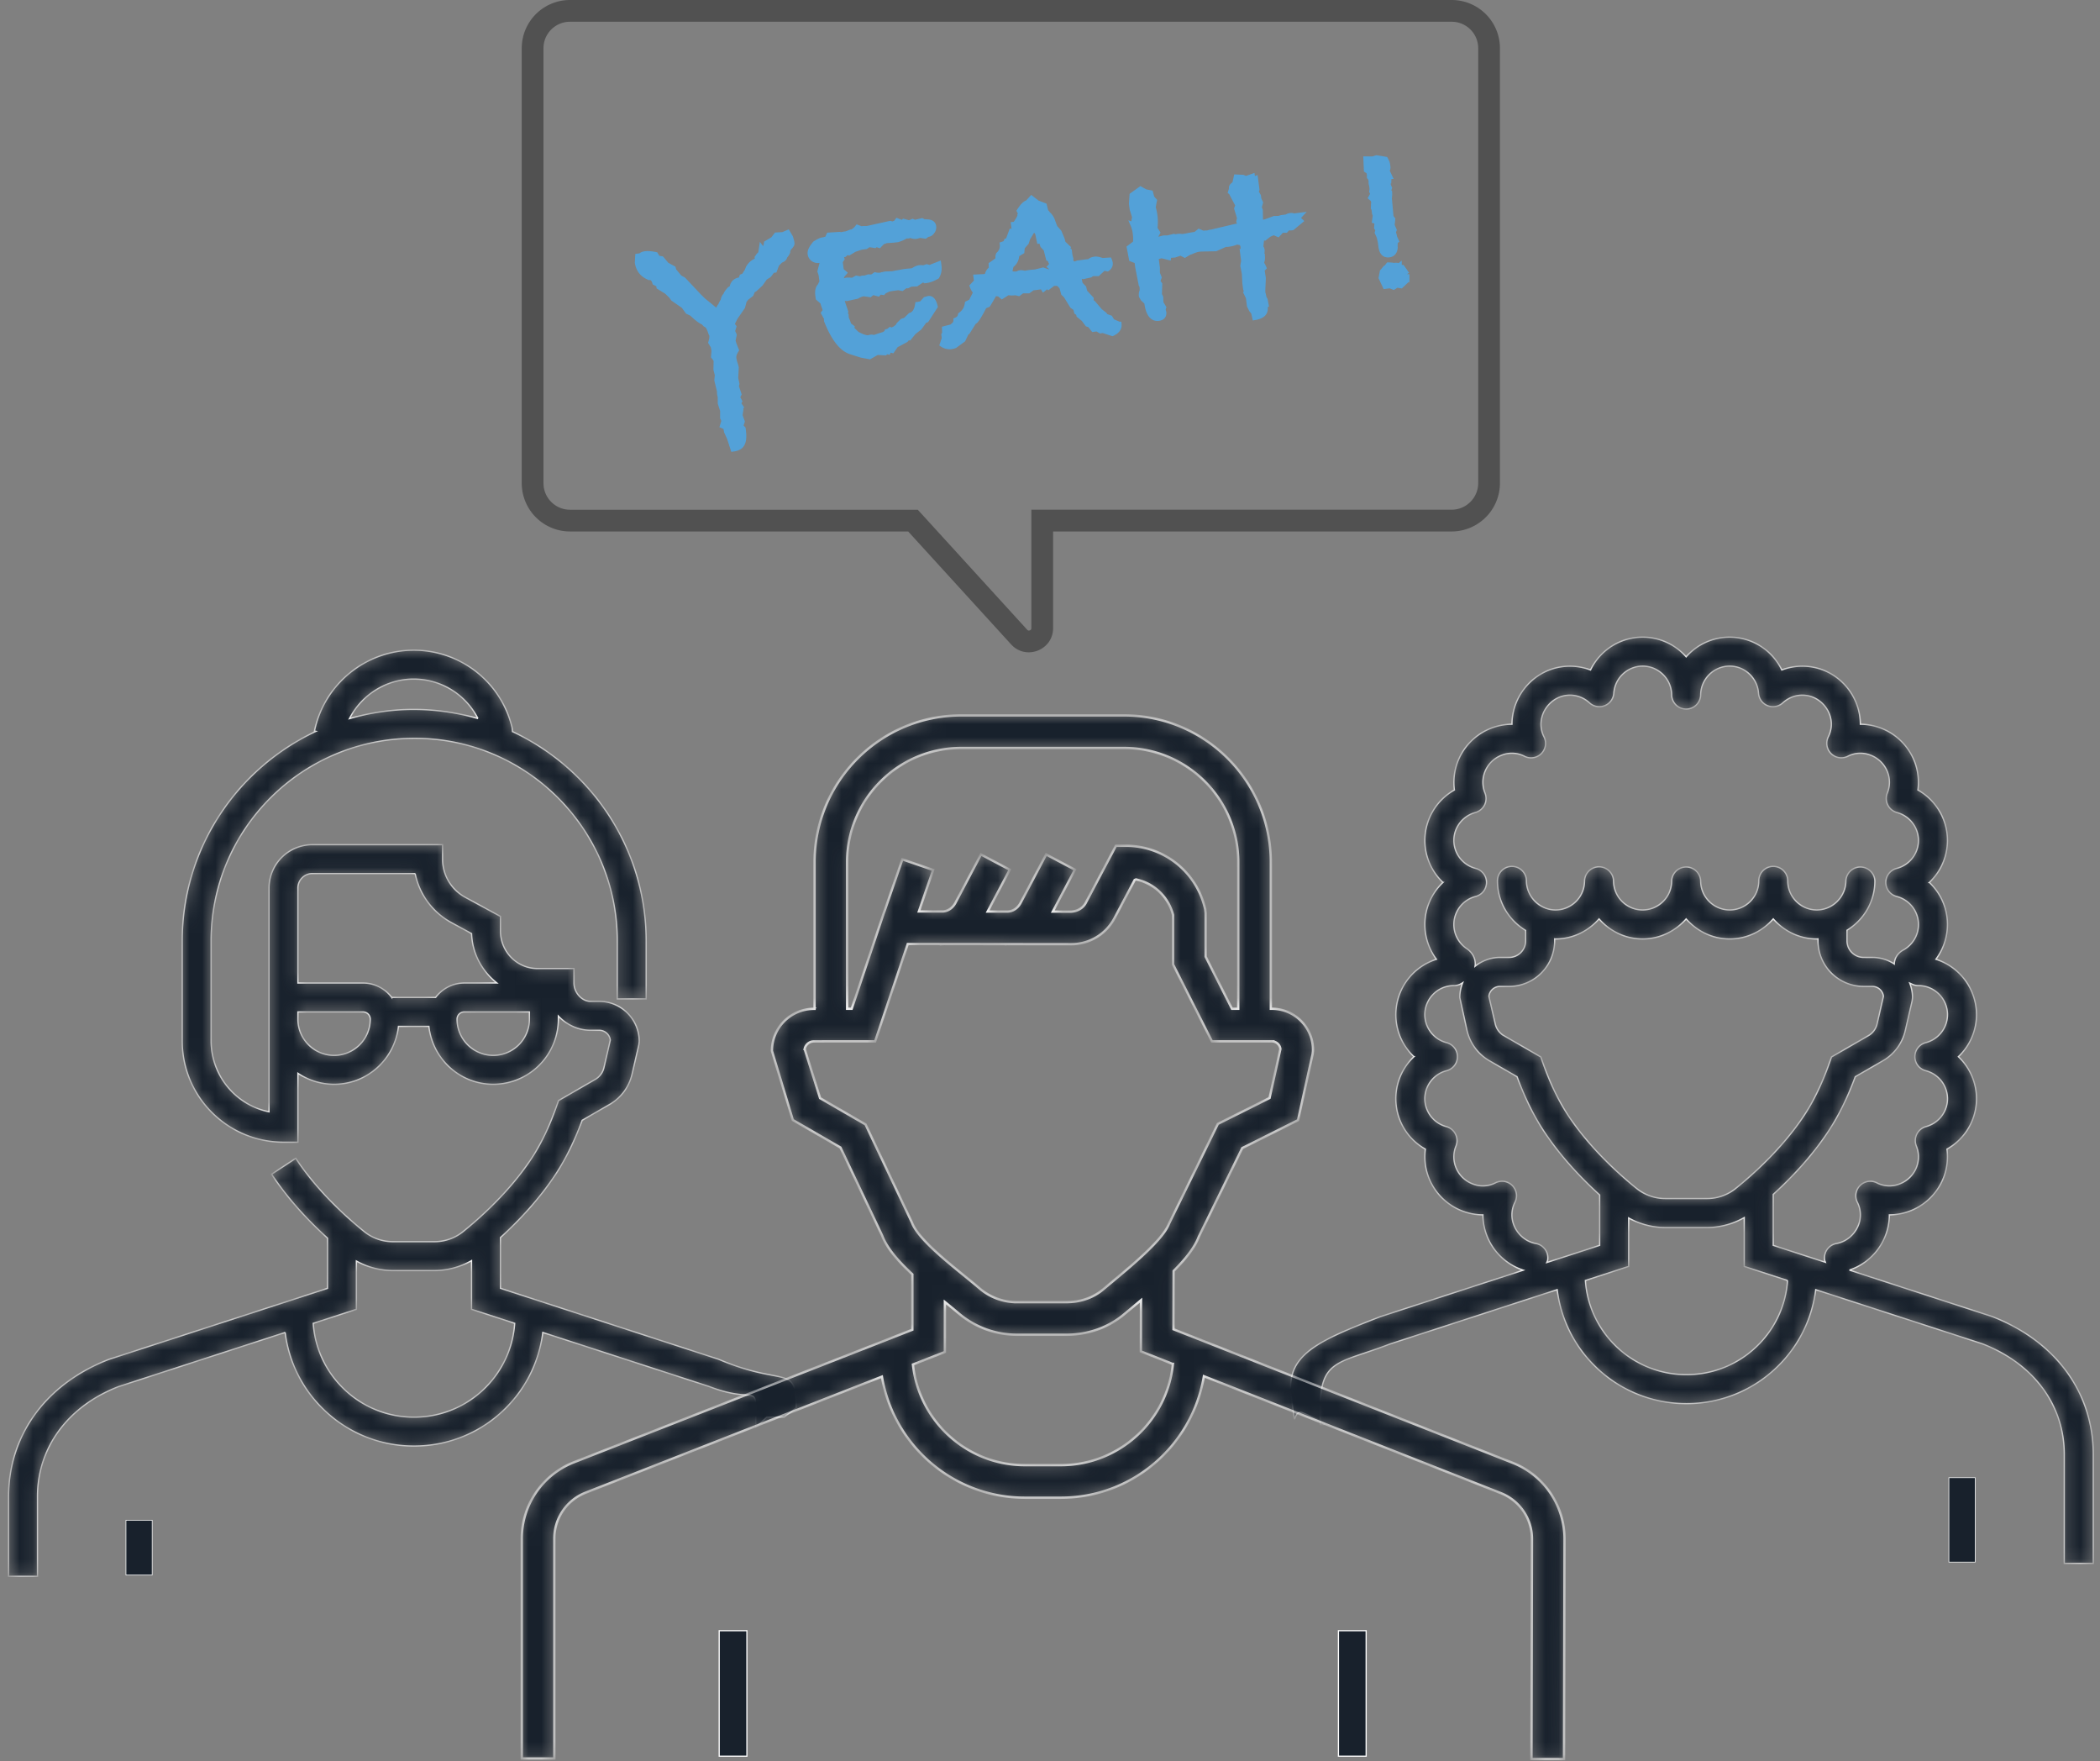 <svg xmlns="http://www.w3.org/2000/svg" fill="none" viewBox="0 0 161 135"><rect x="0" y="0" width="161" height="135" fill="#808080" stroke="none"/><mask id="a" fill="#fff"><path d="M37.222 106.35a7.693 7.693 0 0 1-5.485 2.275 7.693 7.693 0 0 1-5.484-2.275 7.684 7.684 0 0 1-2.237-4.914l3.308-1.075V96.66c.83.465 1.783.722 2.765.732h3.261a5.773 5.773 0 0 0 2.801-.763v3.732l3.308 1.075a7.685 7.685 0 0 1-2.237 4.914zm3.366-28.23a2.777 2.777 0 0 1-2.773 2.774 2.776 2.776 0 0 1-2.773-2.773c0-.306.248-.555.554-.555h4.992v.555zm-7.193-1.666h-3.361a2.76 2.76 0 0 0-2.202-1.106H22.84V68.07c0-.612.498-1.11 1.11-1.11h7.876a5.54 5.54 0 0 0 2.787 3.764l1.54.838c.051 1.537.808 2.888 1.94 3.785h-2.497c-.9 0-1.694.438-2.201 1.106zm-7.782 4.44a2.776 2.776 0 0 1-2.773-2.773v-.555h4.992c.306 0 .554.249.554.555a2.777 2.777 0 0 1-2.773 2.773zm6.101-28.84c2.124 0 3.998 1.2 4.927 3.022a17.91 17.91 0 0 0-4.927-.7c-1.708 0-3.356.255-4.922.708.932-1.812 2.809-3.03 4.922-3.03zm23.364 52.128L38.37 98.75v-3.89c1.393-1.268 2.961-2.918 4.237-4.858.767-1.167 1.448-2.554 2.028-4.13l2.118-1.223a3.614 3.614 0 0 0 1.704-2.304l.525-2.27.029-.25a3.073 3.073 0 0 0-3.069-3.07h-.674c-.661-.002-1.263-.673-1.263-1.407v-1.11H41.21c-1.557 0-2.831-1.267-2.84-2.868v-1.128l-2.698-1.465a3.326 3.326 0 0 1-1.74-2.924v-1.11H23.95a3.331 3.331 0 0 0-3.327 3.328V85.22a5.556 5.556 0 0 1-4.437-5.434v-7.662c0-8.563 6.966-15.53 15.607-15.53 8.563 0 15.53 6.967 15.53 15.53v4.443h2.218v-4.443c0-7.094-4.193-13.211-10.252-16.05v-.06l-.031-.265a7.744 7.744 0 0 0-7.543-5.913c-3.673 0-6.872 2.608-7.607 6.2l.11.023c-6.045 2.833-10.25 8.96-10.25 16.065v7.662c0 4.282 3.482 7.765 7.764 7.765h1.11v-5.283a4.963 4.963 0 0 0 2.772.846c2.564 0 4.658-1.95 4.936-4.44h2.33c.278 2.49 2.373 4.44 4.936 4.44a4.998 4.998 0 0 0 4.992-4.992v-.24c.634.67 1.51 1.09 2.458 1.092h.675c.436 0 .797.328.847.75l-.49 2.123c-.087.37-.325.69-.654.882l-2.825 1.631-.136.388c-.55 1.568-1.199 2.926-1.93 4.036-1.69 2.571-4.027 4.633-5.27 5.634a3.5 3.5 0 0 1-2.143.757h-3.238a3.508 3.508 0 0 1-2.154-.757c-1.243-1-3.582-3.063-5.271-5.634l-1.855 1.22c1.29 1.96 2.879 3.626 4.284 4.899v3.848L8.34 104.2c-4.811 1.862-7.684 5.795-7.684 10.52v6.106h2.219v-6.106c0-3.773 2.342-6.932 6.208-8.431l12.777-4.153a9.872 9.872 0 0 0 2.825 5.781 9.9 9.9 0 0 0 7.053 2.926 9.902 9.902 0 0 0 7.055-2.926 9.88 9.88 0 0 0 2.823-5.781l12.719 4.132c3.925 1.52 3.605-.646 3.605 3.127l.847-.771h1.331l.928-.707c0-3.42-.888-1.568-5.967-3.736z"/></mask><path fill="#18212C" stroke="#fff" stroke-width=".1" d="M37.222 106.35a7.693 7.693 0 0 1-5.485 2.275 7.693 7.693 0 0 1-5.484-2.275 7.684 7.684 0 0 1-2.237-4.914l3.308-1.075V96.66c.83.465 1.783.722 2.765.732h3.261a5.773 5.773 0 0 0 2.801-.763v3.732l3.308 1.075a7.685 7.685 0 0 1-2.237 4.914zm3.366-28.23a2.777 2.777 0 0 1-2.773 2.774 2.776 2.776 0 0 1-2.773-2.773c0-.306.248-.555.554-.555h4.992v.555zm-7.193-1.666h-3.361a2.76 2.76 0 0 0-2.202-1.106H22.84V68.07c0-.612.498-1.11 1.11-1.11h7.876a5.54 5.54 0 0 0 2.787 3.764l1.54.838c.051 1.537.808 2.888 1.94 3.785h-2.497c-.9 0-1.694.438-2.201 1.106zm-7.782 4.44a2.776 2.776 0 0 1-2.773-2.773v-.555h4.992c.306 0 .554.249.554.555a2.777 2.777 0 0 1-2.773 2.773zm6.101-28.84c2.124 0 3.998 1.2 4.927 3.022a17.91 17.91 0 0 0-4.927-.7c-1.708 0-3.356.255-4.922.708.932-1.812 2.809-3.03 4.922-3.03zm23.364 52.128L38.37 98.75v-3.89c1.393-1.268 2.961-2.918 4.237-4.858.767-1.167 1.448-2.554 2.028-4.13l2.118-1.223a3.614 3.614 0 0 0 1.704-2.304l.525-2.27.029-.25a3.073 3.073 0 0 0-3.069-3.07h-.674c-.661-.002-1.263-.673-1.263-1.407v-1.11H41.21c-1.557 0-2.831-1.267-2.84-2.868v-1.128l-2.698-1.465a3.326 3.326 0 0 1-1.74-2.924v-1.11H23.95a3.331 3.331 0 0 0-3.327 3.328V85.22a5.556 5.556 0 0 1-4.437-5.434v-7.662c0-8.563 6.966-15.53 15.607-15.53 8.563 0 15.53 6.967 15.53 15.53v4.443h2.218v-4.443c0-7.094-4.193-13.211-10.252-16.05v-.06l-.031-.265a7.744 7.744 0 0 0-7.543-5.913c-3.673 0-6.872 2.608-7.607 6.2l.11.023c-6.045 2.833-10.25 8.96-10.25 16.065v7.662c0 4.282 3.482 7.765 7.764 7.765h1.11v-5.283a4.963 4.963 0 0 0 2.772.846c2.564 0 4.658-1.95 4.936-4.44h2.33c.278 2.49 2.373 4.44 4.936 4.44a4.998 4.998 0 0 0 4.992-4.992v-.24c.634.67 1.51 1.09 2.458 1.092h.675c.436 0 .797.328.847.75l-.49 2.123c-.087.37-.325.69-.654.882l-2.825 1.631-.136.388c-.55 1.568-1.199 2.926-1.93 4.036-1.69 2.571-4.027 4.633-5.27 5.634a3.5 3.5 0 0 1-2.143.757h-3.238a3.508 3.508 0 0 1-2.154-.757c-1.243-1-3.582-3.063-5.271-5.634l-1.855 1.22c1.29 1.96 2.879 3.626 4.284 4.899v3.848L8.34 104.2c-4.811 1.862-7.684 5.795-7.684 10.52v6.106h2.219v-6.106c0-3.773 2.342-6.932 6.208-8.431l12.777-4.153a9.872 9.872 0 0 0 2.825 5.781 9.9 9.9 0 0 0 7.053 2.926 9.902 9.902 0 0 0 7.055-2.926 9.88 9.88 0 0 0 2.823-5.781l12.719 4.132c3.925 1.52 3.605-.646 3.605 3.127l.847-.771h1.331l.928-.707c0-3.42-.888-1.568-5.967-3.736z" mask="url(#a)"/><path fill="#18212C" stroke="#fff" stroke-width=".05" d="M9.657 120.731v-4.205h2.01v4.205h-2.01z"/><mask id="b" fill="#fff"><path d="M135.95 95.456v-3.904c1.398-1.272 2.972-2.927 4.252-4.874.769-1.17 1.453-2.562 2.036-4.145l2.125-1.226a3.616 3.616 0 0 0 1.71-2.311l.526-2.28.029-.25c0-.393-.081-.765-.215-1.111.103.045.191.093.307.134.116.04.239.06.361.06 1.228 0 2.226.998 2.226 2.226a2.22 2.22 0 0 1-1.67 2.144 1.113 1.113 0 0 0 0 2.154 2.22 2.22 0 0 1 1.67 2.144c0 .995-.678 1.874-1.648 2.136a1.116 1.116 0 0 0-.743 1.49c.206.512.219 1.037.038 1.562a2.234 2.234 0 0 1-1.325 1.345 2.106 2.106 0 0 1-1.748-.093 1.114 1.114 0 0 0-1.49 1.491 2.13 2.13 0 0 1 .158 1.548c-.231.825-.934 1.475-1.751 1.618a1.111 1.111 0 0 0-.905 1.286c.009.057.039.103.056.156l-3.999-1.3zm-1.152 7.627a7.723 7.723 0 0 1-5.503 2.283 7.73 7.73 0 0 1-5.503-2.282 7.72 7.72 0 0 1-2.245-4.932l3.319-1.079V93.36c.834.466 1.79.725 2.776.735h3.273a5.79 5.79 0 0 0 2.809-.765v3.744l3.319 1.079a7.707 7.707 0 0 1-2.245 4.931zm-17.052-7.77c-.817-.142-1.52-.792-1.75-1.617a2.125 2.125 0 0 1 .157-1.548 1.112 1.112 0 0 0-1.49-1.49 2.106 2.106 0 0 1-1.748.092 2.233 2.233 0 0 1-1.325-1.346 2.173 2.173 0 0 1 .038-1.561 1.116 1.116 0 0 0-.743-1.49 2.224 2.224 0 0 1-1.648-2.136 2.22 2.22 0 0 1 1.67-2.144 1.113 1.113 0 0 0 0-2.154 2.22 2.22 0 0 1-1.67-2.144c0-1.228.998-2.226 2.226-2.226.172 0 .343-.04.497-.118a2.2 2.2 0 0 0 .178-.1 3.06 3.06 0 0 0-.222 1.135l.555 2.529a3.62 3.62 0 0 0 1.711 2.312l2.125 1.226c.582 1.583 1.267 2.975 2.035 4.145 1.294 1.968 2.889 3.64 4.298 4.918v3.86l-4.056 1.319c.021-.059.057-.11.068-.175.105-.605-.3-1.18-.906-1.286zm15.306-4.205a3.505 3.505 0 0 1-2.149.76h-3.249a3.514 3.514 0 0 1-2.162-.76c-1.248-1.004-3.594-3.073-5.289-5.652-.733-1.114-1.384-2.476-1.937-4.051l-.136-.389-2.835-1.637a1.381 1.381 0 0 1-.654-.885l-.492-2.13a.854.854 0 0 1 .848-.752h.706a3.502 3.502 0 0 0 3.488-3.496v-.15c.022.002.042.008.063.008 1.336 0 2.523-.604 3.34-1.539.817.935 2.003 1.538 3.339 1.538 1.335 0 2.522-.603 3.339-1.538.817.935 2.004 1.538 3.339 1.538 1.336 0 2.522-.603 3.339-1.538.817.935 2.004 1.538 3.34 1.538.03 0 .059-.007.089-.008v.15a3.5 3.5 0 0 0 3.49 3.496l.678.001c.438 0 .798.33.849.753l-.492 2.129a1.386 1.386 0 0 1-.655.885l-2.835 1.637-.136.389c-.552 1.573-1.203 2.936-1.936 4.051-1.696 2.58-4.042 4.648-5.29 5.652zm-19.918-24.546a2.22 2.22 0 0 1-1.671-2.144c0-.995.678-1.873 1.648-2.136a1.12 1.12 0 0 0 .706-.578 1.12 1.12 0 0 0 .037-.911 2.179 2.179 0 0 1-.038-1.562 2.237 2.237 0 0 1 1.324-1.346 2.108 2.108 0 0 1 1.749.093 1.112 1.112 0 0 0 1.49-1.49 2.12 2.12 0 0 1-.156-1.549c.229-.825.932-1.475 1.749-1.617a2.196 2.196 0 0 1 1.892.558 1.114 1.114 0 0 0 1.863-.744 2.225 2.225 0 0 1 2.206-2.075c1.227 0 2.226.998 2.226 2.226a1.114 1.114 0 0 0 2.226 0c0-1.227.998-2.226 2.226-2.226 1.158 0 2.126.912 2.206 2.075a1.113 1.113 0 0 0 1.862.744c.304-.279.953-.72 1.893-.558.817.142 1.52.792 1.751 1.617.144.521.091 1.042-.159 1.548a1.115 1.115 0 0 0 1.491 1.49 2.104 2.104 0 0 1 1.747-.092c.619.23 1.115.734 1.326 1.346.18.524.168 1.05-.038 1.562a1.115 1.115 0 0 0 .743 1.49 2.224 2.224 0 0 1 1.648 2.135 2.22 2.22 0 0 1-1.671 2.144 1.113 1.113 0 0 0 0 2.155 2.22 2.22 0 0 1 1.671 2.144c0 .819-.448 1.569-1.17 1.96-.42.228-.665.628-.685 1.068a3.052 3.052 0 0 0-1.677-.503l-.676-.001a1.272 1.272 0 0 1-1.268-1.27v-.81c1.277-.783 2.137-2.18 2.137-3.784a1.114 1.114 0 0 0-2.226 0c0 .408-.118.785-.31 1.113a2.24 2.24 0 0 1-1.916 1.113 2.229 2.229 0 0 1-2.227-2.226 1.113 1.113 0 1 0-2.226 0 2.228 2.228 0 0 1-2.226 2.226 2.228 2.228 0 0 1-2.226-2.226 1.114 1.114 0 0 0-2.226 0 2.229 2.229 0 0 1-2.226 2.226 2.228 2.228 0 0 1-2.226-2.226 1.114 1.114 0 0 0-2.227 0 2.228 2.228 0 0 1-2.226 2.226c-.419 0-.809-.123-1.144-.327a2.216 2.216 0 0 1-.772-.786 2.197 2.197 0 0 1-.31-1.113 1.113 1.113 0 1 0-2.226 0c0 1.615.873 3.019 2.163 3.8v.795c0 .699-.569 1.269-1.265 1.27h-.703c-.726 0-1.385.263-1.912.683.004-.032.015-.062.017-.096.033-.5-.207-.962-.657-1.266a2.225 2.225 0 0 1-.982-1.846 2.22 2.22 0 0 1 1.671-2.144 1.113 1.113 0 0 0 0-2.155zm39.583 34.344l-10.927-3.552a4.498 4.498 0 0 0 3.064-4.232 4.482 4.482 0 0 0 4.205-2.992 4.418 4.418 0 0 0 .208-2.048 4.427 4.427 0 0 0 .876-7.086 4.427 4.427 0 0 0 1.39-3.221 4.46 4.46 0 0 0-3.113-4.247 4.446 4.446 0 0 0 .887-2.668c0-1.25-.524-2.403-1.39-3.22a4.427 4.427 0 0 0 1.39-3.222c0-1.623-.892-3.09-2.266-3.865a4.445 4.445 0 0 0-.208-2.048 4.482 4.482 0 0 0-4.205-2.992c0-.391-.054-.783-.162-1.172-.463-1.66-1.842-2.922-3.513-3.212a4.418 4.418 0 0 0-2.348.224 4.453 4.453 0 0 0-3.994-2.518 4.443 4.443 0 0 0-3.339 1.51 4.443 4.443 0 0 0-3.339-1.51 4.451 4.451 0 0 0-3.994 2.518 4.42 4.42 0 0 0-2.349-.224c-1.67.29-3.049 1.552-3.512 3.212-.108.389-.162.78-.162 1.172a4.482 4.482 0 0 0-4.205 2.992 4.445 4.445 0 0 0-.208 2.048 4.447 4.447 0 0 0-2.266 3.865c0 1.25.524 2.403 1.39 3.221a4.427 4.427 0 0 0-1.39 3.222c0 .976.318 1.907.887 2.667a4.46 4.46 0 0 0-3.113 4.247c0 1.25.524 2.403 1.39 3.221a4.427 4.427 0 0 0 .876 7.086 4.418 4.418 0 0 0 .208 2.048 4.483 4.483 0 0 0 4.205 2.992c0 .392.054.784.161 1.172a4.495 4.495 0 0 0 2.931 3.066l-10.966 3.566c-4.827 1.87-7.266 2.934-6.823 6.118.444 3.184 0 .888.888 1.254 2.686 1.108 1.339.888 1.339.888v-1.254c0-3.786 1.463-3.406 5.342-4.909l12.821-4.168a9.916 9.916 0 0 0 2.834 5.802 9.936 9.936 0 0 0 7.078 2.935 9.937 9.937 0 0 0 7.079-2.936 9.915 9.915 0 0 0 2.833-5.8l12.764 4.147c3.937 1.523 6.288 4.693 6.288 8.479v8.354h2.226v-8.354c0-4.741-2.883-8.686-7.768-10.576z"/></mask><path fill="#18212C" stroke="#fff" stroke-width=".1" d="M135.95 95.456v-3.904c1.398-1.272 2.972-2.927 4.252-4.874.769-1.17 1.453-2.562 2.036-4.145l2.125-1.226a3.616 3.616 0 0 0 1.71-2.311l.526-2.28.029-.25c0-.393-.081-.765-.215-1.111.103.045.191.093.307.134.116.04.239.06.361.06 1.228 0 2.226.998 2.226 2.226a2.22 2.22 0 0 1-1.67 2.144 1.113 1.113 0 0 0 0 2.154 2.22 2.22 0 0 1 1.67 2.144c0 .995-.678 1.874-1.648 2.136a1.116 1.116 0 0 0-.743 1.49c.206.512.219 1.037.038 1.562a2.234 2.234 0 0 1-1.325 1.345 2.106 2.106 0 0 1-1.748-.093 1.114 1.114 0 0 0-1.49 1.491 2.13 2.13 0 0 1 .158 1.548c-.231.825-.934 1.475-1.751 1.618a1.111 1.111 0 0 0-.905 1.286c.009.057.039.103.056.156l-3.999-1.3zm-1.152 7.627a7.723 7.723 0 0 1-5.503 2.283 7.73 7.73 0 0 1-5.503-2.282 7.72 7.72 0 0 1-2.245-4.932l3.319-1.079V93.36c.834.466 1.79.725 2.776.735h3.273a5.79 5.79 0 0 0 2.809-.765v3.744l3.319 1.079a7.707 7.707 0 0 1-2.245 4.931zm-17.052-7.77c-.817-.142-1.52-.792-1.75-1.617a2.125 2.125 0 0 1 .157-1.548 1.112 1.112 0 0 0-1.49-1.49 2.106 2.106 0 0 1-1.748.092 2.233 2.233 0 0 1-1.325-1.346 2.173 2.173 0 0 1 .038-1.561 1.116 1.116 0 0 0-.743-1.49 2.224 2.224 0 0 1-1.648-2.136 2.22 2.22 0 0 1 1.67-2.144 1.113 1.113 0 0 0 0-2.154 2.22 2.22 0 0 1-1.67-2.144c0-1.228.998-2.226 2.226-2.226.172 0 .343-.04.497-.118a2.2 2.2 0 0 0 .178-.1 3.06 3.06 0 0 0-.222 1.135l.555 2.529a3.62 3.62 0 0 0 1.711 2.312l2.125 1.226c.582 1.583 1.267 2.975 2.035 4.145 1.294 1.968 2.889 3.64 4.298 4.918v3.86l-4.056 1.319c.021-.059.057-.11.068-.175.105-.605-.3-1.18-.906-1.286zm15.306-4.205a3.505 3.505 0 0 1-2.149.76h-3.249a3.514 3.514 0 0 1-2.162-.76c-1.248-1.004-3.594-3.073-5.289-5.652-.733-1.114-1.384-2.476-1.937-4.051l-.136-.389-2.835-1.637a1.381 1.381 0 0 1-.654-.885l-.492-2.13a.854.854 0 0 1 .848-.752h.706a3.502 3.502 0 0 0 3.488-3.496v-.15c.022.002.042.008.063.008 1.336 0 2.523-.604 3.34-1.539.817.935 2.003 1.538 3.339 1.538 1.335 0 2.522-.603 3.339-1.538.817.935 2.004 1.538 3.339 1.538 1.336 0 2.522-.603 3.339-1.538.817.935 2.004 1.538 3.34 1.538.03 0 .059-.007.089-.008v.15a3.5 3.5 0 0 0 3.49 3.496l.678.001c.438 0 .798.33.849.753l-.492 2.129a1.386 1.386 0 0 1-.655.885l-2.835 1.637-.136.389c-.552 1.573-1.203 2.936-1.936 4.051-1.696 2.58-4.042 4.648-5.29 5.652zm-19.918-24.546a2.22 2.22 0 0 1-1.671-2.144c0-.995.678-1.873 1.648-2.136a1.12 1.12 0 0 0 .706-.578 1.12 1.12 0 0 0 .037-.911 2.179 2.179 0 0 1-.038-1.562 2.237 2.237 0 0 1 1.324-1.346 2.108 2.108 0 0 1 1.749.093 1.112 1.112 0 0 0 1.49-1.49 2.12 2.12 0 0 1-.156-1.549c.229-.825.932-1.475 1.749-1.617a2.196 2.196 0 0 1 1.892.558 1.114 1.114 0 0 0 1.863-.744 2.225 2.225 0 0 1 2.206-2.075c1.227 0 2.226.998 2.226 2.226a1.114 1.114 0 0 0 2.226 0c0-1.227.998-2.226 2.226-2.226 1.158 0 2.126.912 2.206 2.075a1.113 1.113 0 0 0 1.862.744c.304-.279.953-.72 1.893-.558.817.142 1.52.792 1.751 1.617.144.521.091 1.042-.159 1.548a1.115 1.115 0 0 0 1.491 1.49 2.104 2.104 0 0 1 1.747-.092c.619.23 1.115.734 1.326 1.346.18.524.168 1.05-.038 1.562a1.115 1.115 0 0 0 .743 1.49 2.224 2.224 0 0 1 1.648 2.135 2.22 2.22 0 0 1-1.671 2.144 1.113 1.113 0 0 0 0 2.155 2.22 2.22 0 0 1 1.671 2.144c0 .819-.448 1.569-1.17 1.96-.42.228-.665.628-.685 1.068a3.052 3.052 0 0 0-1.677-.503l-.676-.001a1.272 1.272 0 0 1-1.268-1.27v-.81c1.277-.783 2.137-2.18 2.137-3.784a1.114 1.114 0 0 0-2.226 0c0 .408-.118.785-.31 1.113a2.24 2.24 0 0 1-1.916 1.113 2.229 2.229 0 0 1-2.227-2.226 1.113 1.113 0 1 0-2.226 0 2.228 2.228 0 0 1-2.226 2.226 2.228 2.228 0 0 1-2.226-2.226 1.114 1.114 0 0 0-2.226 0 2.229 2.229 0 0 1-2.226 2.226 2.228 2.228 0 0 1-2.226-2.226 1.114 1.114 0 0 0-2.227 0 2.228 2.228 0 0 1-2.226 2.226c-.419 0-.809-.123-1.144-.327a2.216 2.216 0 0 1-.772-.786 2.197 2.197 0 0 1-.31-1.113 1.113 1.113 0 1 0-2.226 0c0 1.615.873 3.019 2.163 3.8v.795c0 .699-.569 1.269-1.265 1.27h-.703c-.726 0-1.385.263-1.912.683.004-.032.015-.062.017-.096.033-.5-.207-.962-.657-1.266a2.225 2.225 0 0 1-.982-1.846 2.22 2.22 0 0 1 1.671-2.144 1.113 1.113 0 0 0 0-2.155zm39.583 34.344l-10.927-3.552a4.498 4.498 0 0 0 3.064-4.232 4.482 4.482 0 0 0 4.205-2.992 4.418 4.418 0 0 0 .208-2.048 4.427 4.427 0 0 0 .876-7.086 4.427 4.427 0 0 0 1.39-3.221 4.46 4.46 0 0 0-3.113-4.247 4.446 4.446 0 0 0 .887-2.668c0-1.25-.524-2.403-1.39-3.22a4.427 4.427 0 0 0 1.39-3.222c0-1.623-.892-3.09-2.266-3.865a4.445 4.445 0 0 0-.208-2.048 4.482 4.482 0 0 0-4.205-2.992c0-.391-.054-.783-.162-1.172-.463-1.66-1.842-2.922-3.513-3.212a4.418 4.418 0 0 0-2.348.224 4.453 4.453 0 0 0-3.994-2.518 4.443 4.443 0 0 0-3.339 1.51 4.443 4.443 0 0 0-3.339-1.51 4.451 4.451 0 0 0-3.994 2.518 4.42 4.42 0 0 0-2.349-.224c-1.67.29-3.049 1.552-3.512 3.212-.108.389-.162.78-.162 1.172a4.482 4.482 0 0 0-4.205 2.992 4.445 4.445 0 0 0-.208 2.048 4.447 4.447 0 0 0-2.266 3.865c0 1.25.524 2.403 1.39 3.221a4.427 4.427 0 0 0-1.39 3.222c0 .976.318 1.907.887 2.667a4.46 4.46 0 0 0-3.113 4.247c0 1.25.524 2.403 1.39 3.221a4.427 4.427 0 0 0 .876 7.086 4.418 4.418 0 0 0 .208 2.048 4.483 4.483 0 0 0 4.205 2.992c0 .392.054.784.161 1.172a4.495 4.495 0 0 0 2.931 3.066l-10.966 3.566c-4.827 1.87-7.266 2.934-6.823 6.118.444 3.184 0 .888.888 1.254 2.686 1.108 1.339.888 1.339.888v-1.254c0-3.786 1.463-3.406 5.342-4.909l12.821-4.168a9.916 9.916 0 0 0 2.834 5.802 9.936 9.936 0 0 0 7.078 2.935 9.937 9.937 0 0 0 7.079-2.936 9.915 9.915 0 0 0 2.833-5.8l12.764 4.147c3.937 1.523 6.288 4.693 6.288 8.479v8.354h2.226v-8.354c0-4.741-2.883-8.686-7.768-10.576z" mask="url(#b)"/><path fill="#18212C" stroke="#fff" stroke-width=".05" d="M149.413 119.736v-6.47h2.018v6.47h-2.018z"/><mask id="c" fill="#fff"><path d="M69.927 93.732l-3.568-7.545-3.485-2.013-1.182-3.77a.722.722 0 0 1 .707-.578h.71v-.005h3.987l2.5-7.463 2.535.004v.013h.006c.07 0 .138-.01.208-.013l4.783.007v.006h.007c.035 0 .068-.005.103-.006l4.888.006h.006a3.74 3.74 0 0 0 3.313-1.995l1.578-2.984a3.722 3.722 0 0 1 2.91 2.74v3.788l2.98 5.897h3.784v.002h.811a.657.657 0 0 1 .653.586l-.829 3.752-3.964 1.984-3.75 7.659c-.452 1.201-2.767 3.13-4.299 4.406l-.738.617c-.776.656-1.772.997-2.881.983l-3.798.002a4.372 4.372 0 0 1-2.784-1.043c-.37-.315-.788-.656-1.228-1.014-1.489-1.21-3.528-2.87-3.963-4.023zm-4.98-27.653c0-4.821 3.924-8.745 8.746-8.745h12.493c4.822 0 8.745 3.924 8.745 8.745v11.244h-.48l-2.018-3.993v-3.34l-.03-.273a6.21 6.21 0 0 0-6.097-4.888h-.752l-2.318 4.383c-.217.411-.666.64-1.107.665l-1.415-.001 1.699-3.213-2.209-1.168-1.965 3.717c-.205.387-.58.659-1.026.659l-1.492-.003 1.695-3.204-2.209-1.169-1.965 3.717c-.193.364-.536.618-.946.651l-1.849-.002 1.096-3.178-2.363-.814-1.375 3.988h-.008l-2.5 7.466h-.35V66.079zm24.974 38.475c-.44 4.346-4.121 7.75-8.581 7.75H78.57c-4.448 0-8.119-3.385-8.576-7.715l2.448-.958v-3.832c.375.305.735.599 1.052.87a6.88 6.88 0 0 0 4.393 1.64h3.798l.084.001c1.653 0 3.22-.557 4.424-1.575l.723-.605.56-.467-.012 3.924 2.456.967zM42.5 117.913c0-1.537.963-2.941 2.4-3.497l22.713-8.894c.884 5.259 5.455 9.28 10.96 9.28h2.768c5.506 0 10.077-4.024 10.959-9.312l22.762 8.96a3.77 3.77 0 0 1 2.388 3.503l-.039 16.877 2.499.005.039-16.876a6.283 6.283 0 0 0-3.976-5.835l-26.003-10.236.011-4.465c.893-.893 1.615-1.788 1.93-2.63l3.33-6.791 4.275-2.139 1.118-5.06.028-.235a3.13 3.13 0 0 0-.89-2.288 3.133 3.133 0 0 0-2.263-.956h-.078V66.079c0-6.2-5.044-11.244-11.244-11.244H73.693c-6.2 0-11.244 5.045-11.244 11.244v11.249h-.05a3.224 3.224 0 0 0-3.22 3.22l1.602 5.302 3.653 2.11 3.193 6.743c.369.988 1.263 1.998 2.318 2.974v4.248l-25.953 10.162A6.288 6.288 0 0 0 40 117.913v16.878h2.499v-16.878z"/></mask><path fill="#18212C" stroke="#fff" stroke-width=".18" d="M69.927 93.732l-3.568-7.545-3.485-2.013-1.182-3.77a.722.722 0 0 1 .707-.578h.71v-.005h3.987l2.5-7.463 2.535.004v.013h.006c.07 0 .138-.01.208-.013l4.783.007v.006h.007c.035 0 .068-.005.103-.006l4.888.006h.006a3.74 3.74 0 0 0 3.313-1.995l1.578-2.984a3.722 3.722 0 0 1 2.91 2.74v3.788l2.98 5.897h3.784v.002h.811a.657.657 0 0 1 .653.586l-.829 3.752-3.964 1.984-3.75 7.659c-.452 1.201-2.767 3.13-4.299 4.406l-.738.617c-.776.656-1.772.997-2.881.983l-3.798.002a4.372 4.372 0 0 1-2.784-1.043c-.37-.315-.788-.656-1.228-1.014-1.489-1.21-3.528-2.87-3.963-4.023zm-4.98-27.653c0-4.821 3.924-8.745 8.746-8.745h12.493c4.822 0 8.745 3.924 8.745 8.745v11.244h-.48l-2.018-3.993v-3.34l-.03-.273a6.21 6.21 0 0 0-6.097-4.888h-.752l-2.318 4.383c-.217.411-.666.64-1.107.665l-1.415-.001 1.699-3.213-2.209-1.168-1.965 3.717c-.205.387-.58.659-1.026.659l-1.492-.003 1.695-3.204-2.209-1.169-1.965 3.717c-.193.364-.536.618-.946.651l-1.849-.002 1.096-3.178-2.363-.814-1.375 3.988h-.008l-2.5 7.466h-.35V66.079zm24.974 38.475c-.44 4.346-4.121 7.75-8.581 7.75H78.57c-4.448 0-8.119-3.385-8.576-7.715l2.448-.958v-3.832c.375.305.735.599 1.052.87a6.88 6.88 0 0 0 4.393 1.64h3.798l.084.001c1.653 0 3.22-.557 4.424-1.575l.723-.605.56-.467-.012 3.924 2.456.967zM42.5 117.913c0-1.537.963-2.941 2.4-3.497l22.713-8.894c.884 5.259 5.455 9.28 10.96 9.28h2.768c5.506 0 10.077-4.024 10.959-9.312l22.762 8.96a3.77 3.77 0 0 1 2.388 3.503l-.039 16.877 2.499.005.039-16.876a6.283 6.283 0 0 0-3.976-5.835l-26.003-10.236.011-4.465c.893-.893 1.615-1.788 1.93-2.63l3.33-6.791 4.275-2.139 1.118-5.06.028-.235a3.13 3.13 0 0 0-.89-2.288 3.133 3.133 0 0 0-2.263-.956h-.078V66.079c0-6.2-5.044-11.244-11.244-11.244H73.693c-6.2 0-11.244 5.045-11.244 11.244v11.249h-.05a3.224 3.224 0 0 0-3.22 3.22l1.602 5.302 3.653 2.11 3.193 6.743c.369.988 1.263 1.998 2.318 2.974v4.248l-25.953 10.162A6.288 6.288 0 0 0 40 117.913v16.878h2.499v-16.878z" mask="url(#c)"/><path fill="#18212C" stroke="#fff" stroke-width=".09" d="M55.14 124.994h2.123v9.619h-2.124v-9.619zM102.614 124.994h2.124v9.619h-2.124v-9.619z"/><path fill="#515151" fill-rule="evenodd" d="M70.363 39.071l8.384 9.195c.046.053.076.06.09.064a.207.207 0 0 0 .114-.012.207.207 0 0 0 .094-.066c.008-.012.026-.038.026-.107V39.07h32.212c1.13 0 2.047-.916 2.047-2.047V3.7c0-1.123-.91-2.032-2.032-2.032h-67.6c-1.122 0-2.031.91-2.031 2.032v33.335c0 1.125.912 2.037 2.036 2.037h26.66zm7.13 10.293c1.125 1.287 3.245.49 3.245-1.22v-7.406h30.545a3.713 3.713 0 0 0 3.713-3.714V3.7A3.699 3.699 0 0 0 111.298 0h-67.6A3.699 3.699 0 0 0 40 3.699v33.335a3.704 3.704 0 0 0 3.703 3.704h25.924l7.865 8.626z" clip-rule="evenodd"/><mask id="d" width="61" height="24" x="47.868" y="11.102" fill="#000" maskUnits="userSpaceOnUse"><path fill="#fff" d="M47.868 11.102h61v24h-61z"/><path d="M60.711 18.645c.01.071-.045.17-.162.293-.117.124-.173.252-.168.385a.95.95 0 0 1-.213.317c-.018.148-.125.252-.323.314l-.29.291-.176.459-.179.023a1.72 1.72 0 0 1-.277.38c-.035.017-.13.077-.285.182l-.323.459-.454.421-.153.074-.124.307-.363.282-.171.222-.122.47-.566.816-.173.349-.066.19.13.165-.102.34.129.291-.09.43.067.245.19.484c-.151.237-.215.445-.192.623.01.084.038.207.084.37.057.163.09.28.099.35l-.042.805.093.441-.05.17.207.627-.115.233.166.305-.086.174.09.134a.516.516 0 0 1 .083.225l.011.09-.067.462.169.468-.117.36.188.193.016.125c.061.477.033.819-.086 1.028-.105.219-.336.351-.693.397l-.27-.836-.228-.497-.061-.337-.25-.113.114-.378-.103-.24.002-.545-.18-.558-.004-.453a51.892 51.892 0 0 1-.016-.125.528.528 0 0 1-.034-.268l-.014-.107-.195-.81.038-.404-.108-.421.015-.728-.197-.265.034-.44-.062-.337-.184-.303c.068-.227.094-.4.079-.518a.295.295 0 0 0-.057-.157l-.112-.312-.146-.29-.197-.12-.128-.146c-.216-.081-.518-.309-.905-.682l-.308-.142-.31-.432-.797-.551-.175-.232-.331-.32-.59-.36-.024-.178-.29-.144c-.086-.292-.23-.424-.433-.398-.523-.211-.826-.596-.91-1.154l.03-.475.214-.028c.074-.082.2-.135.379-.158.178-.023.435-.001.77.065l.162.27.297.052.386.458.507.28.039.158.45.541.294.162 1.156 1.23.374.37c.485.385.864.7 1.138.943l-.007-.054c-.019-.143.034-.3.157-.474l-.007.092c.059-.201.14-.369.244-.503a.636.636 0 0 1 .2-.425c.012-.087.109-.232.288-.437l.152-.092.044-.078c.067-.323.262-.506.583-.547l.045.067.122-.324c.138-.054.195-.08.171-.077.09-.144.166-.263.227-.355l.095-.249c.169-.287.404-.475.708-.563l-.028-.214.107-.159.16-.165.059-.39c.043.056.095.08.154.072.107-.014.184-.169.23-.465l.507-.301.248-.323.505-.028.361-.156.209.355c.06.186.098.338.113.457zM71.984 20.408c.035.274-.016.534-.153.782-.305.172-.564.272-.779.3a.773.773 0 0 1-.2-.011.806.806 0 0 0-.166-.015l-.434.292-.433.02-.239.12-.13-.02-.298.22-.279-.054c-.321.041-.577.08-.765.116l.069-.027-.308.149-.053.007-.112.123-.259-.04-.126.144-.414-.11-.214.172c-.296-.046-.468-.066-.516-.06-.13.017-.286.079-.465.187l-.795.174-.076-.026-.296.093-.009.073.293.87-.06.098.095.17.012.234c.082.17.147.344.194.52l.241.186-.022.112.415.4c.402.215.699.31.89.285l.035-.004a.297.297 0 0 0 .087-.03l.072-.009a.547.547 0 0 1 .203.029l.158-.039c.15-.056.365-.126.645-.21l.182-.132.027-.076.122-.034.132-.108.096.042.274-.126.214-.172.073-.137.274-.271.227-.066.387-.376c.292-.086.475-.351.551-.797l.056.011.011-.056.23-.047.302-.33.123-.034a.399.399 0 0 1 .123-.033c.226-.03.391.173.495.607l-.666 1.03-.19.078-.057.117-.293.4-.446.348-.344.425-.127-.001-.125.161-.764.407-.276.398-.243-.06-.069.173-.167-.033-.078.1-.603-.03-.575.327-.632-.118-.814-.258c-.694-.226-1.31-1.018-1.848-2.376l-.007-.199-.214-.39.138-.199-.171-.486-.039-.158-.347-.3-.028-.215c-.044-.345.02-.595.194-.75a.681.681 0 0 1 .162-.294l-.042-.049-.065-.5-.085-.243.158-.6.017-.293-.176.04-.072.01a.623.623 0 0 1-.449-.106.57.57 0 0 1-.231-.388c-.023-.178.064-.395.261-.65l.109-.141.151-.092c.18-.108.324-.169.43-.183l.09-.011a.53.53 0 0 1 .176-.041l.072-.01.142-.308.81-.05.06.047c.104-.037.263-.07.478-.098l.345-.135.09-.011c.148-.068.285-.182.41-.343l.285.108.09-.011c.059-.008.125-.01.198-.008.085.002.14 0 .163-.002l1.765-.39.188.048.243-.086.124-.161.382.15.114-.105.413.11.259-.106.154.071.565-.127.136.073.293.017c.28.013.433.126.46.34a.518.518 0 0 1-.112.396c-.081.12-.175.186-.283.2l-.071.009-.183.132-.37-.061-.159.038a.714.714 0 0 1-.471.006l-.063-.064c-.116.04-.192.06-.227.065a.593.593 0 0 1-.183-.012c-.109.098-.32.198-.633.299a9.49 9.49 0 0 1-.556.053.505.505 0 0 1 .055-.134l-.448.185c-.013-.01-.026-.015-.038-.014-.083.011-.226.126-.427.346l-.246-.077-.098.085-.445-.07-.233.157-.358.046-.521.176-.421.254-.135-.056-.211.19-.232.03-.042.097.08.207-.257.396h.145l.065.5.224.189-.143.163c-.093.218-.135.362-.125.434.006.047.046.078.12.093l.206-.099a.916.916 0 0 1 .176-.04c.181 0 .315.007.402.02l.305-.166.297.052.156-.056.199-.007.279-.09c.098.01.177.013.236.005.048-.006.138-.06.27-.162a.95.95 0 0 0 .42.02.769.769 0 0 0 .122-.035l.143-.018.036-.005a.16.16 0 0 1-.074-.008l.054-.007c.071-.01.288-.02.65-.03.034-.016.217-.052.548-.106a8.12 8.12 0 0 1 .355-.064c.178-.023.352-.04.52-.049l.158-.038a.955.955 0 0 1 .446-.203 1.02 1.02 0 0 1 .328.012l.243-.085.226.061.691-.27.021.16zM85.788 24.858c.026.299-.143.532-.509.7l-.72-.234-.196.026-.255-.15-.286.038-.26-.33-.19-.066-.285-.381-.365-.298-.018-.143-.159-.106-.072-.281-.26-.185-.483-.79-.186-.176-.135-.491-.272-.274-.381-.005-.381.285-.1-.078-.264.215-.114-.185c-.058.02-.147.037-.266.053a1.62 1.62 0 0 1-.287.018l-.143.019-.35.244h-.418l-.07.009-.266.197-.243-.06c-.227.03-.396.028-.51-.006l-.089.011-.436.274-.204-.173-.333-.048-.065.063c-.217.378-.376.647-.477.805l-.276.108c-.368.713-.609 1.1-.722 1.164l-.069.027-.482.77-.071.009-.286.599-.63.462a1.55 1.55 0 0 1-.281.072 1.004 1.004 0 0 1-.675-.167l.157-.474-.035-.268.06-.098-.01-.362.544-.142.132-.108a.497.497 0 0 0 .201-.407c.207-.087.323-.223.347-.407.3-.208.475-.497.524-.866l.29-.146.361-.718a1.392 1.392 0 0 1-.278-.473l.336-.352-.044-.339.703-.036.167-.112a.655.655 0 0 1 .302-.474l-.008-.344.35-.245a1.08 1.08 0 0 1 .185-.114l-.014-.107a.57.57 0 0 1 .035-.295.905.905 0 0 0 .298-.783l.243-.085.07-.172.122-.034.256-.687.094.025.134-.09-.062-.482.125-.016c.256-.36.378-.587.366-.682l.08-.083-.124-.257c.242-.382.45-.59.628-.625l.302-.33.443.343.535.204.113.457c.069.064.125.129.17.196a1.2 1.2 0 0 1 .366.588l.165.433.318.358.237.568.072.281.372.352-.056.134.16.107.045.357.07.263c-.012.183-.022.25-.028.203l.1.078.126.129c.153-.032.264-.064.333-.097l.535-.069a.989.989 0 0 0 .219.008.387.387 0 0 0 .205-.099c.076-.07.197-.116.364-.137.119-.016.305.021.558.11l.54-.034a.985.985 0 0 1 .064.21c.022.178-.05.327-.216.445l-.279-.055-.454.421h-.417l-.167.112-.389.086-.009-.071-.45.166-.004.11.088.406.274.291.077.317.484.519-.01.2.18.14.514.606.343.265.09.133.341.12.162.27.519.223zm-5.03-4.253l-.017.002-.222-.171.191-.206c-.106-.072-.17-.19-.19-.357l-.135-.055-.183-.72-.254-.277-.092-.296-.045-.067-.125.016-.136-.636-.19-.211-.095-.025-.062-.064-.056.134-.36.59-.103.323-.316.367-.03.33-.388.232c-.013.364-.159.643-.437.836l-.079.373-.202.262.16-.02c.224.044.407.056.55.038l.072-.01a.48.48 0 0 1 .207-.08c.083-.011.182 0 .295.034l.074.009c.07-.021.182-.042.337-.061.19-.025.333-.037.43-.038l.616-.151.438.161c.192-.11.3-.208.325-.296.001.012.008.017.02.016l.002.018zM99.66 16.505l-.191.206c.042.043.118.118.228.224l-.623.516-.071.01c-.06.007-.14 0-.24-.024l-.19.206-.309.003-.287.31-.326-.14-.361.155-.33.26a.2.2 0 0 0-.091-.006c-.096.012-.145.049-.15.11l-.067.607a.456.456 0 0 1 .1.205.773.773 0 0 1-.02.275l-.035.15.076.026a1.01 1.01 0 0 1-.074.554c.093.157.157.282.193.374l-.144.146.1.64-.041.95.005.18c.042.14.066.234.072.281l.012.09.094.169.06.32a1.718 1.718 0 0 1-.055.278c.04.407-.224.658-.793.756l-.086-.389-.172-.213-.149-.308-.08-.625-.173-.359.049-.042-.088-.261-.058-.447-.036-.703-.116-.62.061-.37-.052-.411a2.21 2.21 0 0 1-.008-.344c.017-.148.021-.257.012-.328a.606.606 0 0 0-.15-.326l-.043-.049-.05.043-.24-.042a2.29 2.29 0 0 1-.596.167 1.62 1.62 0 0 1-.288.02l-.738.33-.833.017a4.847 4.847 0 0 0-.45.021c-.155.02-.364.09-.627.208l-.072.009-.387.231-.311-.16-.435.147-.058-.029-.067.045-.36.028-.017.148-.525-.132-.44.11.106.822v.417l.132.328-.108.286.157.234-.026.784.101.223.02.433.206.336-.05.17.063.21c.021.263-.11.413-.396.45-.488.063-.789-.346-.902-1.227l-.289-.271-.117-.203a.698.698 0 0 1 .057-.407l-.003-.308-.077-.171-.268-1.381-.048-.375-.043-.05-.382-.15-.166-.868.463-.35c.035-.198.034-.44-.003-.725a2.376 2.376 0 0 0-.179-.685l.114.04-.05-.248.06-.389-.188-.61-.053-.411.045-.641.648-.465.371.207.391.076.104.386.19.212c-.037.174-.069.353-.093.538.06.186.104.386.131.6.043.334.043.666.001.998l.205.319-.147.273.028.214.167.033.422-.109.308-.003.475-.116.15.035a1.01 1.01 0 0 1 .194-.043.989.989 0 0 1 .219.008l.038.014.268-.035c.011-.001.1-.019.265-.052.177-.035.355-.064.533-.087l.263-.215.289.126.27-.016.091.006c.092-.036.168-.058.228-.065l.089-.012 1.867-.44.27-.016.083-.065-.129-.292.055-.28-.219-.715.095-.248-.431-.816-.052-.12-.083-.08c.009-.026.026-.083.05-.17.019-.051.027-.077.027-.077l-.009-.07c-.012-.096.072-.198.251-.305l.115-.523.511.025.23.097.486-.171.032.25.208-.081.108.839-.071.154.189.339.03.232.125.274-.099.357.084.226.016.832.016.125.373-.066.675-.25.344-.008.21-.063.392-.05a.676.676 0 0 1 .295-.11.696.696 0 0 1 .277.036l.446-.057zM106.53 13.516l-.047.06-.015.311-.089.012-.028.203.053-.007c.043.14.08.244.113.312l-.051.17c.039.116.062.198.068.245a1.22 1.22 0 0 1-.008.22l-.015.164.13 1.436.13.164-.05.46.156.362-.067.19c.051.114.085.23.1.35l.128.292-.1.067.011.09a.569.569 0 0 1-.005.236l.016.125c-.031.33-.182.513-.456.549-.357.046-.566-.164-.625-.628l-.044-.339-.086-.388-.153-.344.064-.207-.112-.167.029-.476-.187-.049.054-.424-.057-.156-.041-.321-.047-.085.01-.201a.843.843 0 0 1 .037-.277l-.042-.049-.014-.107-.184-.158.162-.293-.096-.187.03-.186-.032-.25a2.15 2.15 0 0 1-.041-.176.793.793 0 0 1-.002-.163l-.016-.125a.657.657 0 0 1-.055-.138l-.062-.064c-.006-.048.013-.087.057-.117l-.062-.064-.028-.214-.199-.138-.037-.848.527.004.279-.09.686.111.121.239c.021.07.04.17.057.301.009.072.01.126.003.163l-.04.114-.029.058.201.428zm1.328 7.506l-.022.257a1.22 1.22 0 0 0-.008.219l-.421.399-.315-.05-.251.159-.269-.11-.374.047-.302-.65.085-.465.236-.284.069-.028.156-.201c.181 0 .316.014.404.039.191-.025.331-.013.422.036a1.22 1.22 0 0 1-.167.112l.4.004.155.215.202.301z"/></mask><path fill="#53A1D8" d="M60.711 18.645c.01.071-.045.17-.162.293-.117.124-.173.252-.168.385a.95.95 0 0 1-.213.317c-.018.148-.125.252-.323.314l-.29.291-.176.459-.179.023a1.72 1.72 0 0 1-.277.38c-.035.017-.13.077-.285.182l-.323.459-.454.421-.153.074-.124.307-.363.282-.171.222-.122.47-.566.816-.173.349-.066.19.13.165-.102.34.129.291-.09.43.067.245.19.484c-.151.237-.215.445-.192.623.01.084.038.207.084.37.057.163.09.28.099.35l-.042.805.093.441-.05.17.207.627-.115.233.166.305-.086.174.09.134a.516.516 0 0 1 .083.225l.011.09-.067.462.169.468-.117.36.188.193.016.125c.061.477.033.819-.086 1.028-.105.219-.336.351-.693.397l-.27-.836-.228-.497-.061-.337-.25-.113.114-.378-.103-.24.002-.545-.18-.558-.004-.453a51.892 51.892 0 0 1-.016-.125.528.528 0 0 1-.034-.268l-.014-.107-.195-.81.038-.404-.108-.421.015-.728-.197-.265.034-.44-.062-.337-.184-.303c.068-.227.094-.4.079-.518a.295.295 0 0 0-.057-.157l-.112-.312-.146-.29-.197-.12-.128-.146c-.216-.081-.518-.309-.905-.682l-.308-.142-.31-.432-.797-.551-.175-.232-.331-.32-.59-.36-.024-.178-.29-.144c-.086-.292-.23-.424-.433-.398-.523-.211-.826-.596-.91-1.154l.03-.475.214-.028c.074-.082.2-.135.379-.158.178-.023.435-.001.77.065l.162.27.297.052.386.458.507.28.039.158.45.541.294.162 1.156 1.23.374.37c.485.385.864.7 1.138.943l-.007-.054c-.019-.143.034-.3.157-.474l-.007.092c.059-.201.14-.369.244-.503a.636.636 0 0 1 .2-.425c.012-.087.109-.232.288-.437l.152-.092.044-.078c.067-.323.262-.506.583-.547l.045.067.122-.324c.138-.054.195-.08.171-.077.09-.144.166-.263.227-.355l.095-.249c.169-.287.404-.475.708-.563l-.028-.214.107-.159.16-.165.059-.39c.043.056.095.08.154.072.107-.014.184-.169.23-.465l.507-.301.248-.323.505-.028.361-.156.209.355c.06.186.098.338.113.457zM71.984 20.408c.035.274-.016.534-.153.782-.305.172-.564.272-.779.3a.773.773 0 0 1-.2-.011.806.806 0 0 0-.166-.015l-.434.292-.433.02-.239.12-.13-.02-.298.22-.279-.054c-.321.041-.577.08-.765.116l.069-.027-.308.149-.053.007-.112.123-.259-.04-.126.144-.414-.11-.214.172c-.296-.046-.468-.066-.516-.06-.13.017-.286.079-.465.187l-.795.174-.076-.026-.296.093-.009.073.293.87-.06.098.095.17.012.234c.082.17.147.344.194.52l.241.186-.022.112.415.4c.402.215.699.31.89.285l.035-.004a.297.297 0 0 0 .087-.03l.072-.009a.547.547 0 0 1 .203.029l.158-.039c.15-.056.365-.126.645-.21l.182-.132.027-.076.122-.034.132-.108.096.042.274-.126.214-.172.073-.137.274-.271.227-.066.387-.376c.292-.086.475-.351.551-.797l.056.011.011-.056.23-.047.302-.33.123-.034a.399.399 0 0 1 .123-.033c.226-.03.391.173.495.607l-.666 1.03-.19.078-.057.117-.293.4-.446.348-.344.425-.127-.001-.125.161-.764.407-.276.398-.243-.06-.069.173-.167-.033-.078.1-.603-.03-.575.327-.632-.118-.814-.258c-.694-.226-1.31-1.018-1.848-2.376l-.007-.199-.214-.39.138-.199-.171-.486-.039-.158-.347-.3-.028-.215c-.044-.345.02-.595.194-.75a.681.681 0 0 1 .162-.294l-.042-.049-.065-.5-.085-.243.158-.6.017-.293-.176.04-.072.01a.623.623 0 0 1-.449-.106.57.57 0 0 1-.231-.388c-.023-.178.064-.395.261-.65l.109-.141.151-.092c.18-.108.324-.169.43-.183l.09-.011a.53.53 0 0 1 .176-.041l.072-.01.142-.308.81-.05.06.047c.104-.037.263-.07.478-.098l.345-.135.09-.011c.148-.068.285-.182.41-.343l.285.108.09-.011c.059-.008.125-.01.198-.008.085.002.14 0 .163-.002l1.765-.39.188.048.243-.086.124-.161.382.15.114-.105.413.11.259-.106.154.071.565-.127.136.073.293.017c.28.013.433.126.46.34a.518.518 0 0 1-.112.396c-.081.12-.175.186-.283.2l-.071.009-.183.132-.37-.061-.159.038a.714.714 0 0 1-.471.006l-.063-.064c-.116.04-.192.06-.227.065a.593.593 0 0 1-.183-.012c-.109.098-.32.198-.633.299a9.49 9.49 0 0 1-.556.053.505.505 0 0 1 .055-.134l-.448.185c-.013-.01-.026-.015-.038-.014-.083.011-.226.126-.427.346l-.246-.077-.098.085-.445-.07-.233.157-.358.046-.521.176-.421.254-.135-.056-.211.19-.232.03-.042.097.08.207-.257.396h.145l.065.5.224.189-.143.163c-.093.218-.135.362-.125.434.006.047.046.078.12.093l.206-.099a.916.916 0 0 1 .176-.04c.181 0 .315.007.402.02l.305-.166.297.052.156-.056.199-.007.279-.09c.098.01.177.013.236.005.048-.006.138-.06.27-.162a.95.95 0 0 0 .42.02.769.769 0 0 0 .122-.035l.143-.018.036-.005a.16.16 0 0 1-.074-.008l.054-.007c.071-.01.288-.02.65-.03.034-.016.217-.052.548-.106a8.12 8.12 0 0 1 .355-.064c.178-.023.352-.04.52-.049l.158-.038a.955.955 0 0 1 .446-.203 1.02 1.02 0 0 1 .328.012l.243-.085.226.061.691-.27.021.16zM85.788 24.858c.026.299-.143.532-.509.7l-.72-.234-.196.026-.255-.15-.286.038-.26-.33-.19-.066-.285-.381-.365-.298-.018-.143-.159-.106-.072-.281-.26-.185-.483-.79-.186-.176-.135-.491-.272-.274-.381-.005-.381.285-.1-.078-.264.215-.114-.185c-.058.02-.147.037-.266.053a1.62 1.62 0 0 1-.287.018l-.143.019-.35.244h-.418l-.07.009-.266.197-.243-.06c-.227.03-.396.028-.51-.006l-.089.011-.436.274-.204-.173-.333-.048-.065.063c-.217.378-.376.647-.477.805l-.276.108c-.368.713-.609 1.1-.722 1.164l-.069.027-.482.77-.071.009-.286.599-.63.462a1.55 1.55 0 0 1-.281.072 1.004 1.004 0 0 1-.675-.167l.157-.474-.035-.268.06-.098-.01-.362.544-.142.132-.108a.497.497 0 0 0 .201-.407c.207-.087.323-.223.347-.407.3-.208.475-.497.524-.866l.29-.146.361-.718a1.392 1.392 0 0 1-.278-.473l.336-.352-.044-.339.703-.036.167-.112a.655.655 0 0 1 .302-.474l-.008-.344.35-.245a1.08 1.08 0 0 1 .185-.114l-.014-.107a.57.57 0 0 1 .035-.295.905.905 0 0 0 .298-.783l.243-.085.07-.172.122-.034.256-.687.094.025.134-.09-.062-.482.125-.016c.256-.36.378-.587.366-.682l.08-.083-.124-.257c.242-.382.45-.59.628-.625l.302-.33.443.343.535.204.113.457c.069.064.125.129.17.196a1.2 1.2 0 0 1 .366.588l.165.433.318.358.237.568.072.281.372.352-.056.134.16.107.045.357.07.263c-.012.183-.022.25-.028.203l.1.078.126.129c.153-.032.264-.064.333-.097l.535-.069a.989.989 0 0 0 .219.008.387.387 0 0 0 .205-.099c.076-.07.197-.116.364-.137.119-.016.305.021.558.11l.54-.034a.985.985 0 0 1 .064.21c.022.178-.05.327-.216.445l-.279-.055-.454.421h-.417l-.167.112-.389.086-.009-.071-.45.166-.004.11.088.406.274.291.077.317.484.519-.01.2.18.14.514.606.343.265.09.133.341.12.162.27.519.223zm-5.03-4.253l-.017.002-.222-.171.191-.206c-.106-.072-.17-.19-.19-.357l-.135-.055-.183-.72-.254-.277-.092-.296-.045-.067-.125.016-.136-.636-.19-.211-.095-.025-.062-.064-.056.134-.36.59-.103.323-.316.367-.03.33-.388.232c-.013.364-.159.643-.437.836l-.079.373-.202.262.16-.02c.224.044.407.056.55.038l.072-.01a.48.48 0 0 1 .207-.08c.083-.011.182 0 .295.034l.074.009c.07-.021.182-.042.337-.061.19-.025.333-.037.43-.038l.616-.151.438.161c.192-.11.3-.208.325-.296.001.012.008.017.02.016l.002.018zM99.66 16.505l-.191.206c.042.043.118.118.228.224l-.623.516-.071.01c-.06.007-.14 0-.24-.024l-.19.206-.309.003-.287.31-.326-.14-.361.155-.33.26a.2.2 0 0 0-.091-.006c-.096.012-.145.049-.15.11l-.067.607a.456.456 0 0 1 .1.205.773.773 0 0 1-.02.275l-.035.15.076.026a1.01 1.01 0 0 1-.074.554c.093.157.157.282.193.374l-.144.146.1.64-.041.95.005.18c.042.14.066.234.072.281l.012.09.094.169.06.32a1.718 1.718 0 0 1-.055.278c.04.407-.224.658-.793.756l-.086-.389-.172-.213-.149-.308-.08-.625-.173-.359.049-.042-.088-.261-.058-.447-.036-.703-.116-.62.061-.37-.052-.411a2.21 2.21 0 0 1-.008-.344c.017-.148.021-.257.012-.328a.606.606 0 0 0-.15-.326l-.043-.049-.05.043-.24-.042a2.29 2.29 0 0 1-.596.167 1.62 1.62 0 0 1-.288.02l-.738.33-.833.017a4.847 4.847 0 0 0-.45.021c-.155.02-.364.09-.627.208l-.072.009-.387.231-.311-.16-.435.147-.058-.029-.067.045-.36.028-.017.148-.525-.132-.44.11.106.822v.417l.132.328-.108.286.157.234-.026.784.101.223.02.433.206.336-.05.17.063.21c.021.263-.11.413-.396.45-.488.063-.789-.346-.902-1.227l-.289-.271-.117-.203a.698.698 0 0 1 .057-.407l-.003-.308-.077-.171-.268-1.381-.048-.375-.043-.05-.382-.15-.166-.868.463-.35c.035-.198.034-.44-.003-.725a2.376 2.376 0 0 0-.179-.685l.114.04-.05-.248.06-.389-.188-.61-.053-.411.045-.641.648-.465.371.207.391.076.104.386.19.212c-.037.174-.069.353-.093.538.06.186.104.386.131.6.043.334.043.666.001.998l.205.319-.147.273.028.214.167.033.422-.109.308-.003.475-.116.15.035a1.01 1.01 0 0 1 .194-.043.989.989 0 0 1 .219.008l.038.014.268-.035c.011-.001.1-.019.265-.052.177-.035.355-.064.533-.087l.263-.215.289.126.27-.016.091.006c.092-.036.168-.058.228-.065l.089-.012 1.867-.44.27-.016.083-.065-.129-.292.055-.28-.219-.715.095-.248-.431-.816-.052-.12-.083-.08c.009-.026.026-.083.05-.17.019-.051.027-.077.027-.077l-.009-.07c-.012-.096.072-.198.251-.305l.115-.523.511.025.23.097.486-.171.032.25.208-.081.108.839-.071.154.189.339.03.232.125.274-.099.357.084.226.016.832.016.125.373-.066.675-.25.344-.008.21-.063.392-.05a.676.676 0 0 1 .295-.11.696.696 0 0 1 .277.036l.446-.057zM106.53 13.516l-.047.06-.015.311-.089.012-.028.203.053-.007c.043.14.08.244.113.312l-.051.17c.039.116.062.198.068.245a1.22 1.22 0 0 1-.008.22l-.015.164.13 1.436.13.164-.05.46.156.362-.067.19c.051.114.085.23.1.35l.128.292-.1.067.011.09a.569.569 0 0 1-.005.236l.016.125c-.031.33-.182.513-.456.549-.357.046-.566-.164-.625-.628l-.044-.339-.086-.388-.153-.344.064-.207-.112-.167.029-.476-.187-.049.054-.424-.057-.156-.041-.321-.047-.085.01-.201a.843.843 0 0 1 .037-.277l-.042-.049-.014-.107-.184-.158.162-.293-.096-.187.03-.186-.032-.25a2.15 2.15 0 0 1-.041-.176.793.793 0 0 1-.002-.163l-.016-.125a.657.657 0 0 1-.055-.138l-.062-.064c-.006-.048.013-.087.057-.117l-.062-.064-.028-.214-.199-.138-.037-.848.527.004.279-.09.686.111.121.239c.021.07.04.17.057.301.009.072.01.126.003.163l-.04.114-.029.058.201.428zm1.328 7.506l-.022.257a1.22 1.22 0 0 0-.008.219l-.421.399-.315-.05-.251.159-.269-.11-.374.047-.302-.65.085-.465.236-.284.069-.028.156-.201c.181 0 .316.014.404.039.191-.025.331-.013.422.036a1.22 1.22 0 0 1-.167.112l.4.004.155.215.202.301z"/><path stroke="#53A1D8" stroke-width=".4" d="M60.711 18.645c.01.071-.045.17-.162.293-.117.124-.173.252-.168.385a.95.95 0 0 1-.213.317c-.018.148-.125.252-.323.314l-.29.291-.176.459-.179.023a1.72 1.72 0 0 1-.277.38c-.035.017-.13.077-.285.182l-.323.459-.454.421-.153.074-.124.307-.363.282-.171.222-.122.47-.566.816-.173.349-.066.19.13.165-.102.34.129.291-.09.43.067.245.19.484c-.151.237-.215.445-.192.623.01.084.038.207.084.37.057.163.09.28.099.35l-.042.805.093.441-.05.17.207.627-.115.233.166.305-.086.174.09.134a.516.516 0 0 1 .083.225l.011.09-.067.462.169.468-.117.36.188.193.016.125c.061.477.033.819-.086 1.028-.105.219-.336.351-.693.397l-.27-.836-.228-.497-.061-.337-.25-.113.114-.378-.103-.24.002-.545-.18-.558-.004-.453a51.892 51.892 0 0 1-.016-.125.528.528 0 0 1-.034-.268l-.014-.107-.195-.81.038-.404-.108-.421.015-.728-.197-.265.034-.44-.062-.337-.184-.303c.068-.227.094-.4.079-.518a.295.295 0 0 0-.057-.157l-.112-.312-.146-.29-.197-.12-.128-.146c-.216-.081-.518-.309-.905-.682l-.308-.142-.31-.432-.797-.551-.175-.232-.331-.32-.59-.36-.024-.178-.29-.144c-.086-.292-.23-.424-.433-.398-.523-.211-.826-.596-.91-1.154l.03-.475.214-.028c.074-.082.2-.135.379-.158.178-.023.435-.001.77.065l.162.27.297.052.386.458.507.28.039.158.45.541.294.162 1.156 1.23.374.37c.485.385.864.7 1.138.943l-.007-.054c-.019-.143.034-.3.157-.474l-.007.092c.059-.201.14-.369.244-.503a.636.636 0 0 1 .2-.425c.012-.087.109-.232.288-.437l.152-.092.044-.078c.067-.323.262-.506.583-.547l.045.067.122-.324c.138-.054.195-.08.171-.077.09-.144.166-.263.227-.355l.095-.249c.169-.287.404-.475.708-.563l-.028-.214.107-.159.16-.165.059-.39c.043.056.095.08.154.072.107-.014.184-.169.23-.465l.507-.301.248-.323.505-.028.361-.156.209.355c.06.186.098.338.113.457zM71.984 20.408c.035.274-.016.534-.153.782-.305.172-.564.272-.779.3a.773.773 0 0 1-.2-.011.806.806 0 0 0-.166-.015l-.434.292-.433.02-.239.12-.13-.02-.298.22-.279-.054c-.321.041-.577.08-.765.116l.069-.027-.308.149-.053.007-.112.123-.259-.04-.126.144-.414-.11-.214.172c-.296-.046-.468-.066-.516-.06-.13.017-.286.079-.465.187l-.795.174-.076-.026-.296.093-.009.073.293.87-.06.098.095.17.012.234c.082.17.147.344.194.52l.241.186-.022.112.415.4c.402.215.699.31.89.285l.035-.004a.297.297 0 0 0 .087-.03l.072-.009a.547.547 0 0 1 .203.029l.158-.039c.15-.056.365-.126.645-.21l.182-.132.027-.076.122-.034.132-.108.096.042.274-.126.214-.172.073-.137.274-.271.227-.066.387-.376c.292-.086.475-.351.551-.797l.056.011.011-.056.23-.047.302-.33.123-.034a.399.399 0 0 1 .123-.033c.226-.03.391.173.495.607l-.666 1.03-.19.078-.057.117-.293.4-.446.348-.344.425-.127-.001-.125.161-.764.407-.276.398-.243-.06-.069.173-.167-.033-.078.1-.603-.03-.575.327-.632-.118-.814-.258c-.694-.226-1.31-1.018-1.848-2.376l-.007-.199-.214-.39.138-.199-.171-.486-.039-.158-.347-.3-.028-.215c-.044-.345.02-.595.194-.75a.681.681 0 0 1 .162-.294l-.042-.049-.065-.5-.085-.243.158-.6.017-.293-.176.04-.072.01a.623.623 0 0 1-.449-.106.57.57 0 0 1-.231-.388c-.023-.178.064-.395.261-.65l.109-.141.151-.092c.18-.108.324-.169.43-.183l.09-.011a.53.53 0 0 1 .176-.041l.072-.01.142-.308.81-.05.06.047c.104-.037.263-.07.478-.098l.345-.135.09-.011c.148-.068.285-.182.41-.343l.285.108.09-.011c.059-.008.125-.01.198-.008.085.002.14 0 .163-.002l1.765-.39.188.048.243-.086.124-.161.382.15.114-.105.413.11.259-.106.154.071.565-.127.136.073.293.017c.28.013.433.126.46.34a.518.518 0 0 1-.112.396c-.081.12-.175.186-.283.2l-.071.009-.183.132-.37-.061-.159.038a.714.714 0 0 1-.471.006l-.063-.064c-.116.04-.192.06-.227.065a.593.593 0 0 1-.183-.012c-.109.098-.32.198-.633.299a9.49 9.49 0 0 1-.556.053.505.505 0 0 1 .055-.134l-.448.185c-.013-.01-.026-.015-.038-.014-.083.011-.226.126-.427.346l-.246-.077-.098.085-.445-.07-.233.157-.358.046-.521.176-.421.254-.135-.056-.211.19-.232.03-.042.097.08.207-.257.396h.145l.065.5.224.189-.143.163c-.093.218-.135.362-.125.434.006.047.046.078.12.093l.206-.099a.916.916 0 0 1 .176-.04c.181 0 .315.007.402.02l.305-.166.297.052.156-.056.199-.007.279-.09c.098.01.177.013.236.005.048-.006.138-.06.27-.162a.95.95 0 0 0 .42.02.769.769 0 0 0 .122-.035l.143-.018.036-.005a.16.16 0 0 1-.074-.008l.054-.007c.071-.01.288-.02.65-.03.034-.016.217-.052.548-.106a8.12 8.12 0 0 1 .355-.064c.178-.023.352-.04.52-.049l.158-.038a.955.955 0 0 1 .446-.203 1.02 1.02 0 0 1 .328.012l.243-.085.226.061.691-.27.021.16zM85.788 24.858c.026.299-.143.532-.509.7l-.72-.234-.196.026-.255-.15-.286.038-.26-.33-.19-.066-.285-.381-.365-.298-.018-.143-.159-.106-.072-.281-.26-.185-.483-.79-.186-.176-.135-.491-.272-.274-.381-.005-.381.285-.1-.078-.264.215-.114-.185c-.058.02-.147.037-.266.053a1.62 1.62 0 0 1-.287.018l-.143.019-.35.244h-.418l-.07.009-.266.197-.243-.06c-.227.03-.396.028-.51-.006l-.089.011-.436.274-.204-.173-.333-.048-.065.063c-.217.378-.376.647-.477.805l-.276.108c-.368.713-.609 1.1-.722 1.164l-.069.027-.482.77-.071.009-.286.599-.63.462a1.55 1.55 0 0 1-.281.072 1.004 1.004 0 0 1-.675-.167l.157-.474-.035-.268.06-.098-.01-.362.544-.142.132-.108a.497.497 0 0 0 .201-.407c.207-.087.323-.223.347-.407.3-.208.475-.497.524-.866l.29-.146.361-.718a1.392 1.392 0 0 1-.278-.473l.336-.352-.044-.339.703-.036.167-.112a.655.655 0 0 1 .302-.474l-.008-.344.35-.245a1.08 1.08 0 0 1 .185-.114l-.014-.107a.57.57 0 0 1 .035-.295.905.905 0 0 0 .298-.783l.243-.085.07-.172.122-.034.256-.687.094.025.134-.09-.062-.482.125-.016c.256-.36.378-.587.366-.682l.08-.083-.124-.257c.242-.382.45-.59.628-.625l.302-.33.443.343.535.204.113.457c.069.064.125.129.17.196a1.2 1.2 0 0 1 .366.588l.165.433.318.358.237.568.072.281.372.352-.056.134.16.107.045.357.07.263c-.012.183-.022.25-.028.203l.1.078.126.129c.153-.032.264-.064.333-.097l.535-.069a.989.989 0 0 0 .219.008.387.387 0 0 0 .205-.099c.076-.07.197-.116.364-.137.119-.016.305.021.558.11l.54-.034a.985.985 0 0 1 .064.21c.022.178-.05.327-.216.445l-.279-.055-.454.421h-.417l-.167.112-.389.086-.009-.071-.45.166-.004.11.088.406.274.291.077.317.484.519-.01.2.18.14.514.606.343.265.09.133.341.12.162.27.519.223zm-5.03-4.253l-.017.002-.222-.171.191-.206c-.106-.072-.17-.19-.19-.357l-.135-.055-.183-.72-.254-.277-.092-.296-.045-.067-.125.016-.136-.636-.19-.211-.095-.025-.062-.064-.056.134-.36.59-.103.323-.316.367-.03.33-.388.232c-.013.364-.159.643-.437.836l-.079.373-.202.262.16-.02c.224.044.407.056.55.038l.072-.01a.48.48 0 0 1 .207-.08c.083-.011.182 0 .295.034l.074.009c.07-.021.182-.042.337-.061.19-.025.333-.037.43-.038l.616-.151.438.161c.192-.11.3-.208.325-.296.001.012.008.017.02.016l.002.018zM99.66 16.505l-.191.206c.042.043.118.118.228.224l-.623.516-.071.01c-.06.007-.14 0-.24-.024l-.19.206-.309.003-.287.31-.326-.14-.361.155-.33.26a.2.2 0 0 0-.091-.006c-.096.012-.145.049-.15.11l-.067.607a.456.456 0 0 1 .1.205.773.773 0 0 1-.02.275l-.035.15.076.026a1.01 1.01 0 0 1-.074.554c.093.157.157.282.193.374l-.144.146.1.64-.041.95.005.18c.042.14.066.234.072.281l.012.09.094.169.06.32a1.718 1.718 0 0 1-.055.278c.04.407-.224.658-.793.756l-.086-.389-.172-.213-.149-.308-.08-.625-.173-.359.049-.042-.088-.261-.058-.447-.036-.703-.116-.62.061-.37-.052-.411a2.21 2.21 0 0 1-.008-.344c.017-.148.021-.257.012-.328a.606.606 0 0 0-.15-.326l-.043-.049-.05.043-.24-.042a2.29 2.29 0 0 1-.596.167 1.62 1.62 0 0 1-.288.02l-.738.33-.833.017a4.847 4.847 0 0 0-.45.021c-.155.02-.364.09-.627.208l-.072.009-.387.231-.311-.16-.435.147-.058-.029-.067.045-.36.028-.017.148-.525-.132-.44.11.106.822v.417l.132.328-.108.286.157.234-.026.784.101.223.02.433.206.336-.05.17.063.21c.021.263-.11.413-.396.45-.488.063-.789-.346-.902-1.227l-.289-.271-.117-.203a.698.698 0 0 1 .057-.407l-.003-.308-.077-.171-.268-1.381-.048-.375-.043-.05-.382-.15-.166-.868.463-.35c.035-.198.034-.44-.003-.725a2.376 2.376 0 0 0-.179-.685l.114.04-.05-.248.06-.389-.188-.61-.053-.411.045-.641.648-.465.371.207.391.076.104.386.19.212c-.037.174-.069.353-.093.538.06.186.104.386.131.6.043.334.043.666.001.998l.205.319-.147.273.028.214.167.033.422-.109.308-.003.475-.116.15.035a1.01 1.01 0 0 1 .194-.043.989.989 0 0 1 .219.008l.038.014.268-.035c.011-.001.1-.019.265-.052.177-.035.355-.064.533-.087l.263-.215.289.126.27-.016.091.006c.092-.036.168-.058.228-.065l.089-.012 1.867-.44.27-.016.083-.065-.129-.292.055-.28-.219-.715.095-.248-.431-.816-.052-.12-.083-.08c.009-.026.026-.083.05-.17.019-.051.027-.077.027-.077l-.009-.07c-.012-.096.072-.198.251-.305l.115-.523.511.025.23.097.486-.171.032.25.208-.081.108.839-.071.154.189.339.03.232.125.274-.099.357.084.226.016.832.016.125.373-.066.675-.25.344-.008.21-.063.392-.05a.676.676 0 0 1 .295-.11.696.696 0 0 1 .277.036l.446-.057zM106.53 13.516l-.047.06-.015.311-.089.012-.028.203.053-.007c.043.14.08.244.113.312l-.051.17c.039.116.062.198.068.245a1.22 1.22 0 0 1-.008.22l-.015.164.13 1.436.13.164-.05.46.156.362-.067.19c.051.114.085.23.1.35l.128.292-.1.067.011.09a.569.569 0 0 1-.005.236l.016.125c-.031.33-.182.513-.456.549-.357.046-.566-.164-.625-.628l-.044-.339-.086-.388-.153-.344.064-.207-.112-.167.029-.476-.187-.049.054-.424-.057-.156-.041-.321-.047-.085.01-.201a.843.843 0 0 1 .037-.277l-.042-.049-.014-.107-.184-.158.162-.293-.096-.187.03-.186-.032-.25a2.15 2.15 0 0 1-.041-.176.793.793 0 0 1-.002-.163l-.016-.125a.657.657 0 0 1-.055-.138l-.062-.064c-.006-.048.013-.087.057-.117l-.062-.064-.028-.214-.199-.138-.037-.848.527.004.279-.09.686.111.121.239c.021.07.04.17.057.301.009.072.01.126.003.163l-.04.114-.029.058.201.428zm1.328 7.506l-.022.257a1.22 1.22 0 0 0-.008.219l-.421.399-.315-.05-.251.159-.269-.11-.374.047-.302-.65.085-.465.236-.284.069-.028.156-.201c.181 0 .316.014.404.039.191-.025.331-.013.422.036a1.22 1.22 0 0 1-.167.112l.4.004.155.215.202.301z" mask="url(#d)"/></svg>